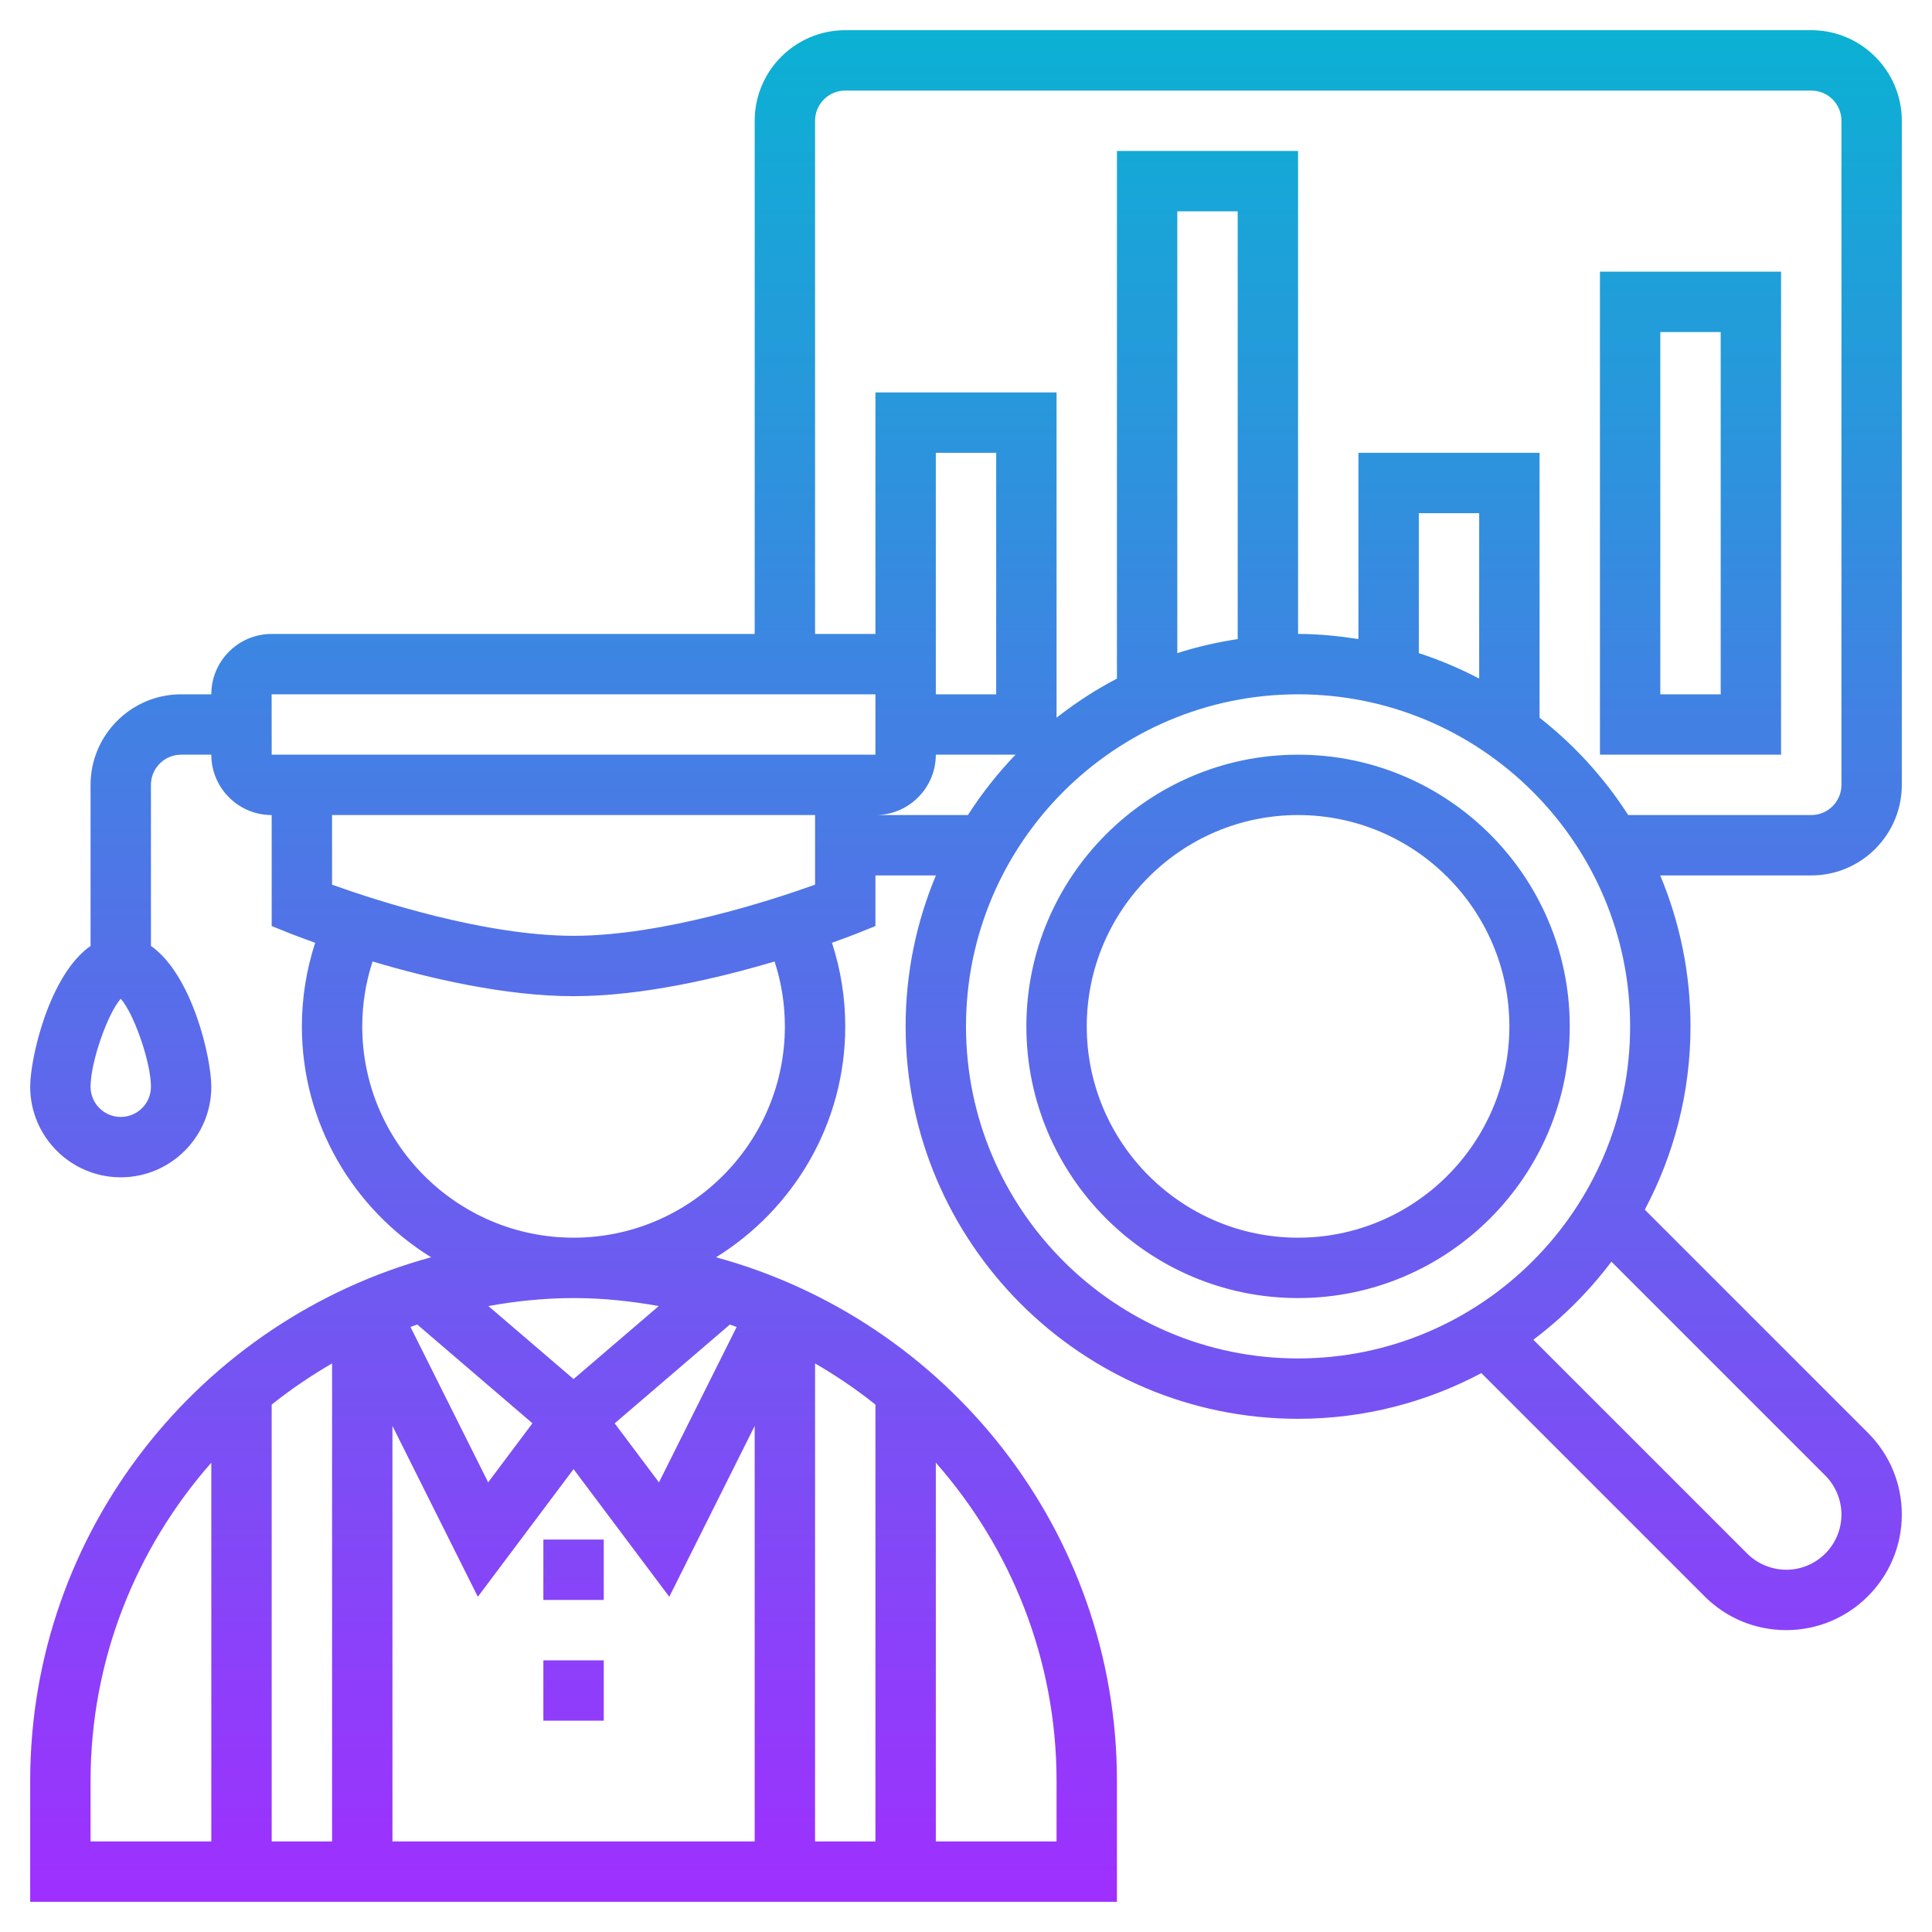 <svg id="Layer_5" enable-background="new 0 0 64 64" height="512" viewBox="0 0 64 64" width="512" xmlns="http://www.w3.org/2000/svg" xmlns:xlink="http://www.w3.org/1999/xlink"><linearGradient id="SVGID_1_" gradientUnits="userSpaceOnUse" x1="32" x2="32" y1="63" y2="1"><stop offset="0" stop-color="#9f2fff"/><stop offset="1" stop-color="#0bb1d3"/></linearGradient><path d="m43 25c-4.963 0-9 4.037-9 9s4.037 9 9 9 9-4.037 9-9-4.037-9-9-9zm0 16c-3.859 0-7-3.141-7-7s3.141-7 7-7 7 3.141 7 7-3.141 7-7 7zm17-40h-32c-1.654 0-3 1.346-3 3v17h-16c-1.103 0-2 .897-2 2h-1c-1.654 0-3 1.346-3 3v5.335c-1.368.957-2 3.709-2 4.665 0 1.654 1.346 3 3 3s3-1.346 3-3c0-.956-.632-3.708-2-4.665v-5.335c0-.552.448-1 1-1h1c0 1.103.897 2 2 2v3.677l.629.252c.047.019.346.136.811.302-.288.89-.44 1.816-.44 2.769 0 3.231 1.717 6.061 4.281 7.649-7.64 2.081-13.281 9.061-13.281 17.351v4h36v-4c0-8.29-5.641-15.27-13.281-17.351 2.564-1.588 4.281-4.418 4.281-7.649 0-.954-.151-1.88-.44-2.769.465-.166.764-.283.811-.302l.629-.252v-1.677h2.003c-.644 1.54-1.003 3.229-1.003 5 0 7.168 5.832 13 13 13 2.193 0 4.258-.551 6.072-1.514l7.393 7.393c.722.723 1.684 1.121 2.707 1.121 2.11 0 3.828-1.718 3.828-3.828 0-1.022-.398-1.984-1.121-2.707l-7.393-7.393c.963-1.814 1.514-3.879 1.514-6.072 0-1.771-.359-3.46-1.003-5h5.003c1.654 0 3-1.346 3-3v-22c0-1.654-1.346-3-3-3zm-56 36c-.552 0-1-.448-1-1 0-.826.571-2.436 1-2.915.429.479 1 2.089 1 2.915 0 .552-.448 1-1 1zm4.998-14h.002 20v2h-20zm18.002 4v2.306c-1.434.514-5.047 1.694-8 1.694s-6.566-1.18-8-1.694v-2.306zm-8 21.667 3.171 4.228 2.829-5.659v13.764h-12v-13.764l2.829 5.659zm10 12.333h-2v-15.835c.701.407 1.371.86 2 1.365zm-4.821-17.123c.075.026.148.055.223.082l-2.573 5.147-1.467-1.956zm-15.179 2.653c.629-.505 1.299-.958 2-1.365v15.835h-2zm7.171 2.575-2.573-5.147c.074-.027.148-.056.223-.082l3.817 3.272zm-13.171 9.895c0-4.042 1.519-7.728 4-10.547v12.547h-4zm32 0v2h-4v-12.547c2.481 2.819 4 6.505 4 10.547zm-13.178-15.735-2.822 2.418-2.822-2.419c.918-.164 1.858-.264 2.822-.264s1.904.1 2.822.265zm4.178-9.265c0 3.859-3.141 7-7 7s-7-3.141-7-7c0-.74.117-1.459.341-2.15 1.86.554 4.388 1.15 6.659 1.15s4.799-.596 6.659-1.15c.224.69.341 1.409.341 2.15zm3-7c1.103 0 2-.897 2-2h2.641c-.589.612-1.117 1.282-1.578 2zm2-4v-8h2v8zm1 11c0-6.065 4.935-11 11-11s11 4.935 11 11-4.935 11-11 11-11-4.935-11-11zm9-12.83c-.685.107-1.355.257-2 .466v-14.636h2zm8 1.309c-.638-.334-1.306-.618-2-.843v-4.636h2zm11.465 26.4c.34.34.535.811.535 1.293 0 1.008-.82 1.828-1.828 1.828-.481 0-.953-.195-1.293-.535l-7.085-7.085c.979-.737 1.849-1.607 2.586-2.586zm.535-22.879c0 .552-.448 1-1 1h-6.063c-.793-1.234-1.786-2.323-2.937-3.225v-8.775h-6v6.17c-.654-.101-1.318-.17-2-.17v-16h-6v17.479c-.708.37-1.376.806-2 1.295v-10.774h-6v8h-2v-17c0-.552.448-1 1-1h32c.552 0 1 .448 1 1zm-8-1h6v-16h-6zm2-14h2v12h-2zm-35 42h-2v-2h2zm0 4h-2v-2h2z" fill="url(#SVGID_1_)"/></svg>